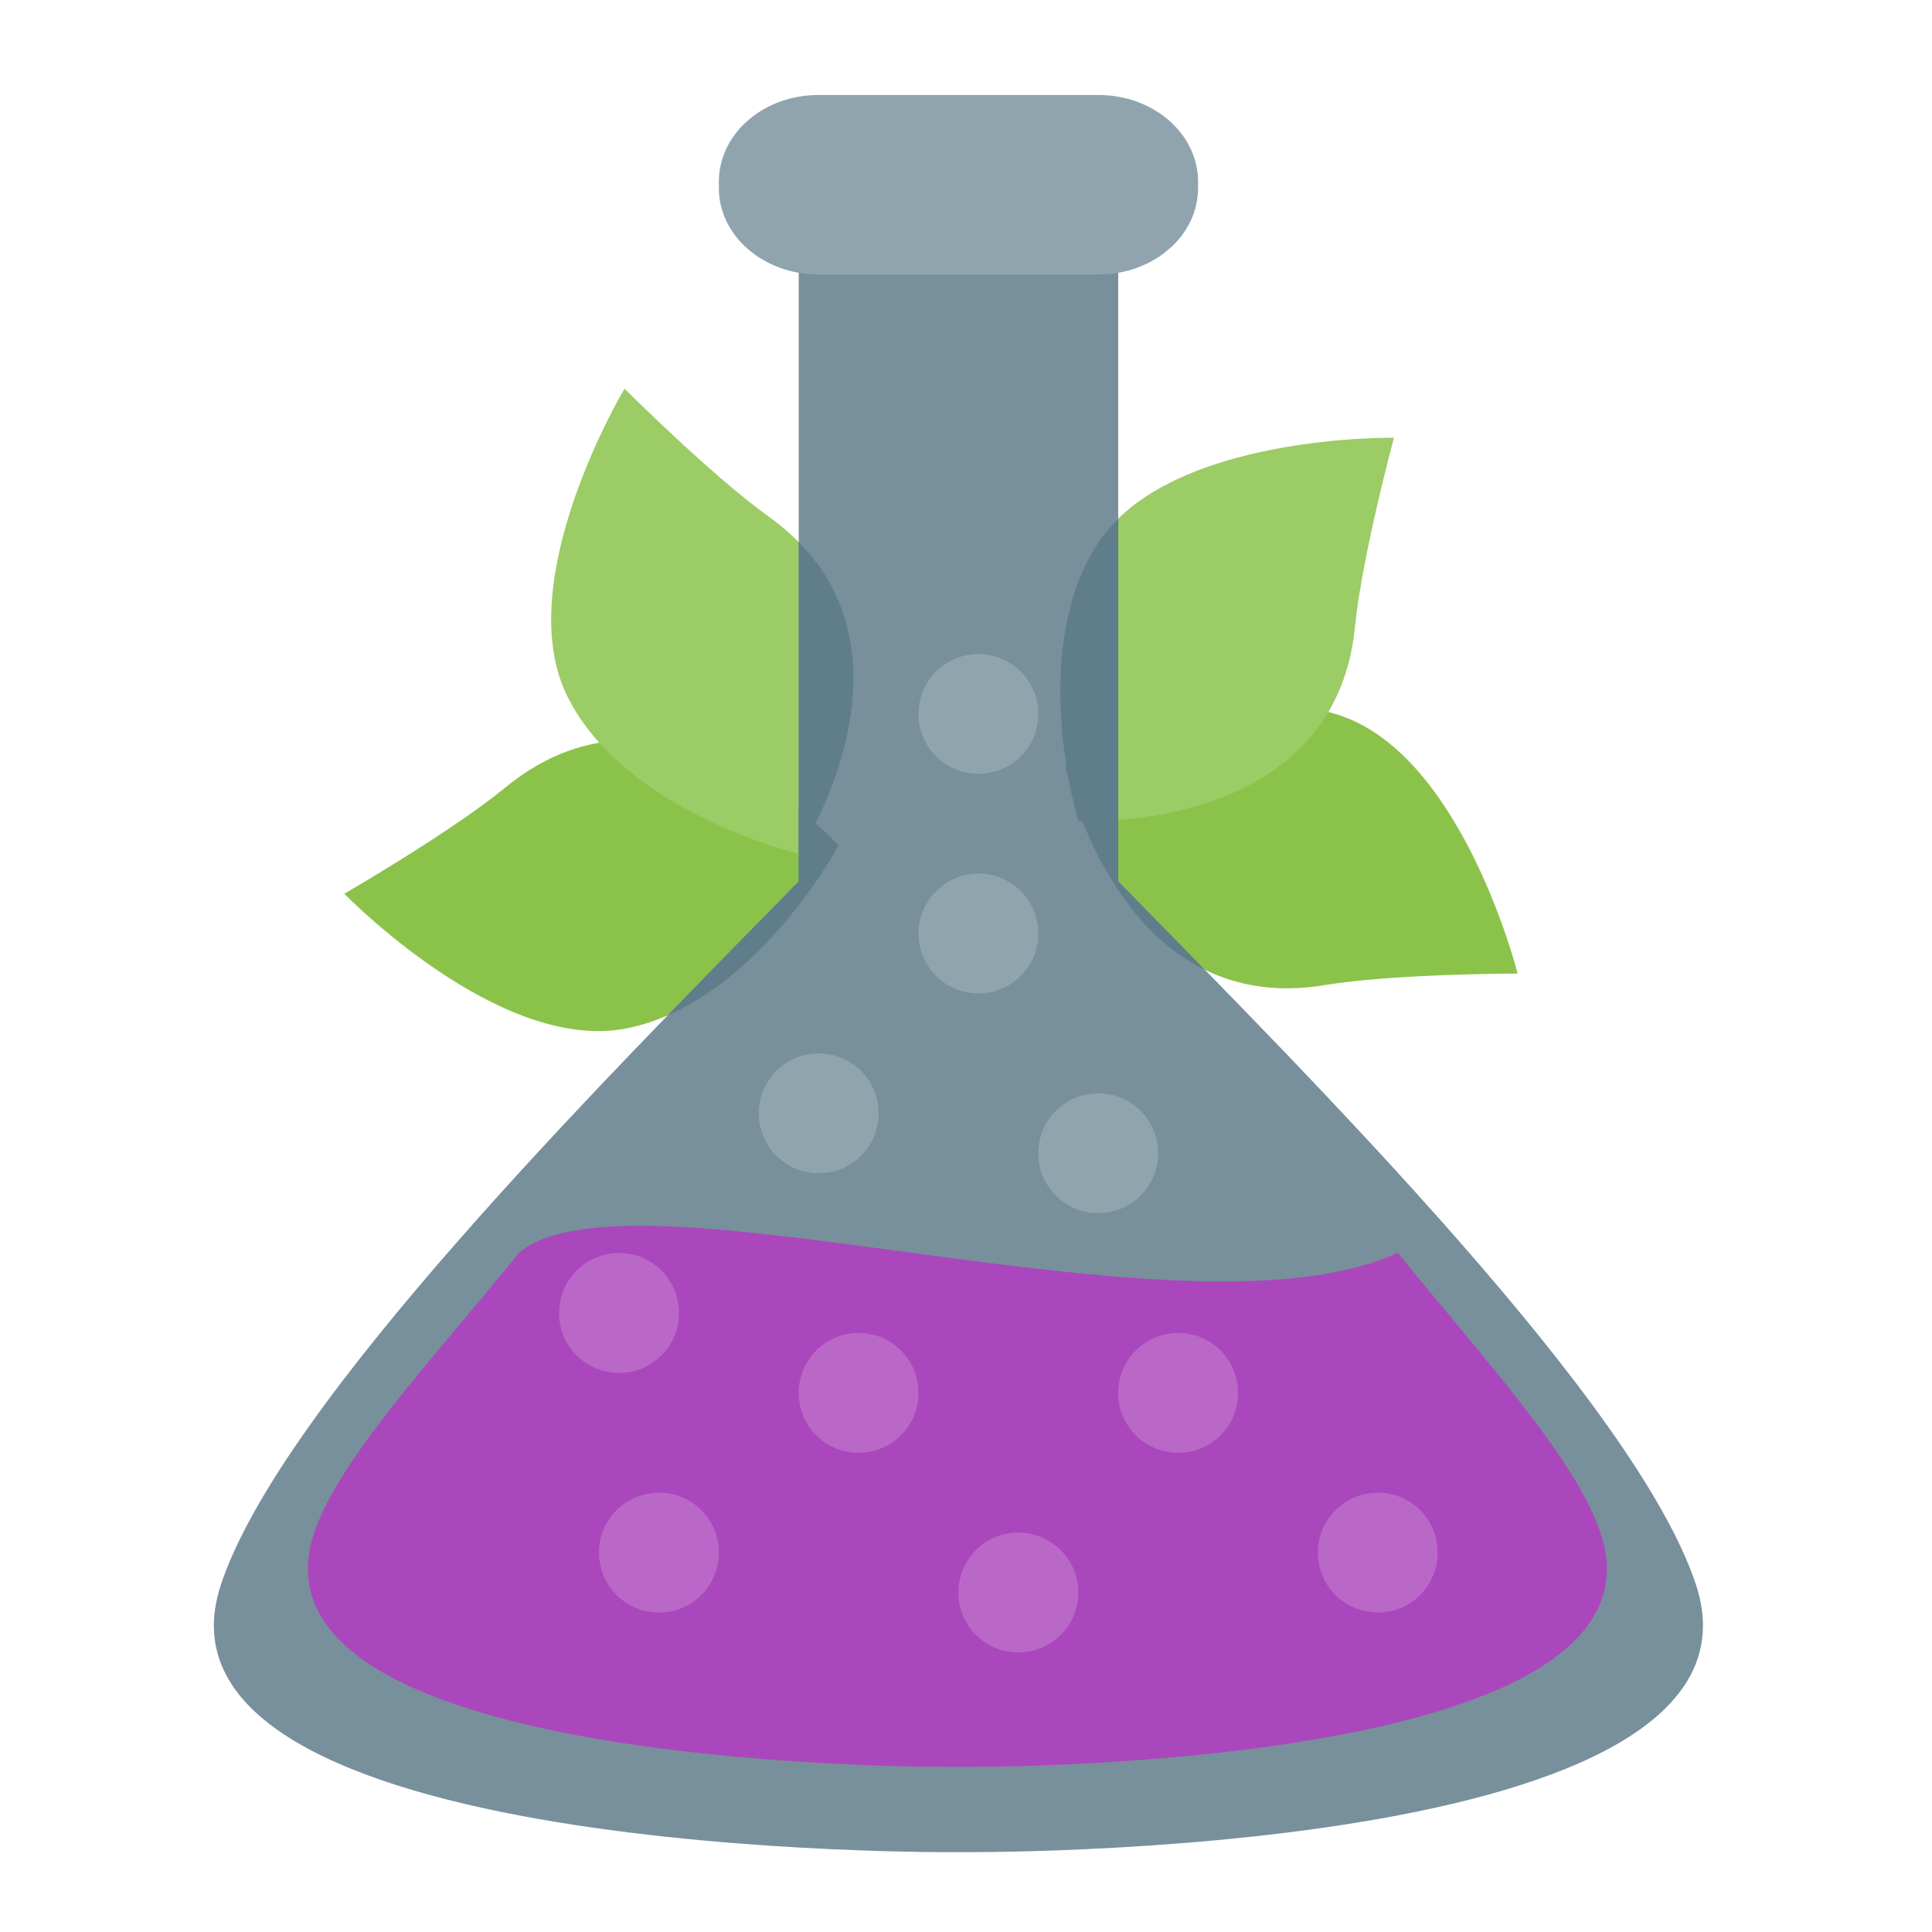 <?xml version="1.0" encoding="UTF-8"?>
<svg xmlns="http://www.w3.org/2000/svg" xmlns:xlink="http://www.w3.org/1999/xlink" width="24px" height="24px" viewBox="0 0 24 24" version="1.1">
<g id="surface1">
<path style=" stroke:none;fill-rule:nonzero;fill:rgb(54.51%,76.471%,29.02%);fill-opacity:1;" d="M 10.418 10.504 C 10.418 10.504 8.297 8.129 6.285 9.777 C 5.605 10.336 4.277 11.102 4.277 11.102 C 4.277 11.102 6.211 13.098 7.793 12.773 C 9.375 12.453 10.418 10.504 10.418 10.504 Z M 10.418 10.504 "/>
<path style=" stroke:none;fill-rule:nonzero;fill:rgb(54.51%,76.471%,29.02%);fill-opacity:1;" d="M 13.238 9.539 C 13.238 9.539 13.883 12.66 16.453 12.238 C 17.32 12.094 18.852 12.094 18.852 12.094 C 18.852 12.094 18.176 9.398 16.645 8.887 C 15.113 8.375 13.238 9.539 13.238 9.539 Z M 13.238 9.539 "/>
<path style=" stroke:none;fill-rule:nonzero;fill:rgb(61.176%,80%,39.608%);fill-opacity:1;" d="M 9.922 10.605 C 9.922 10.605 11.668 7.941 9.555 6.422 C 8.84 5.91 7.758 4.828 7.758 4.828 C 7.758 4.828 6.328 7.215 7.051 8.656 C 7.773 10.102 9.922 10.605 9.922 10.605 Z M 9.922 10.605 "/>
<path style=" stroke:none;fill-rule:nonzero;fill:rgb(61.176%,80%,39.608%);fill-opacity:1;" d="M 13.395 10.199 C 13.395 10.199 16.574 10.379 16.832 7.789 C 16.918 6.914 17.316 5.438 17.316 5.438 C 17.316 5.438 14.535 5.391 13.645 6.738 C 12.754 8.086 13.395 10.199 13.395 10.199 Z M 13.395 10.199 "/>
<path style=" stroke:none;fill-rule:nonzero;fill:rgb(47.059%,56.471%,61.176%);fill-opacity:1;" d="M 9.922 3.164 L 9.922 10.949 C 7.461 13.457 3.492 17.438 2.746 19.68 C 1.598 23.113 11.906 23.008 11.906 23.008 C 11.906 23.008 22.211 23.113 21.066 19.68 C 20.32 17.438 16.352 13.457 13.891 10.949 L 13.891 3.164 Z M 9.922 3.164 "/>
<path style=" stroke:none;fill-rule:nonzero;fill:rgb(56.471%,64.314%,68.235%);fill-opacity:1;" d="M 10.168 1.18 L 13.645 1.18 C 14.328 1.18 14.883 1.66 14.883 2.258 L 14.883 2.336 C 14.883 2.93 14.328 3.41 13.645 3.41 L 10.168 3.41 C 9.484 3.41 8.93 2.93 8.93 2.336 L 8.93 2.258 C 8.93 1.66 9.484 1.18 10.168 1.18 Z M 10.168 1.18 "/>
<path style=" stroke:none;fill-rule:nonzero;fill:rgb(67.059%,27.843%,73.725%);fill-opacity:1;" d="M 6.449 15.562 C 5.391 16.867 4.207 18.125 3.902 19.043 C 2.902 22.039 11.895 21.949 11.895 21.949 C 11.895 21.949 20.883 22.039 19.883 19.043 C 19.578 18.125 18.422 16.867 17.363 15.562 C 14.742 16.781 7.84 14.387 6.449 15.562 Z M 6.449 15.562 "/>
<path style=" stroke:none;fill-rule:nonzero;fill:rgb(72.941%,40.784%,78.431%);fill-opacity:1;" d="M 10.664 16.559 C 11.078 16.559 11.41 16.891 11.41 17.305 C 11.41 17.715 11.078 18.047 10.664 18.047 C 10.254 18.047 9.922 17.715 9.922 17.305 C 9.922 16.891 10.254 16.559 10.664 16.559 Z M 10.664 16.559 "/>
<path style=" stroke:none;fill-rule:nonzero;fill:rgb(72.941%,40.784%,78.431%);fill-opacity:1;" d="M 14.637 16.559 C 15.047 16.559 15.379 16.891 15.379 17.305 C 15.379 17.715 15.047 18.047 14.637 18.047 C 14.223 18.047 13.891 17.715 13.891 17.305 C 13.891 16.891 14.223 16.559 14.637 16.559 Z M 14.637 16.559 "/>
<path style=" stroke:none;fill-rule:nonzero;fill:rgb(72.941%,40.784%,78.431%);fill-opacity:1;" d="M 12.648 19.039 C 13.062 19.039 13.395 19.371 13.395 19.785 C 13.395 20.195 13.062 20.527 12.648 20.527 C 12.238 20.527 11.906 20.195 11.906 19.785 C 11.906 19.371 12.238 19.039 12.648 19.039 Z M 12.648 19.039 "/>
<path style=" stroke:none;fill-rule:nonzero;fill:rgb(72.941%,40.784%,78.431%);fill-opacity:1;" d="M 8.188 18.543 C 8.598 18.543 8.93 18.875 8.93 19.285 C 8.93 19.699 8.598 20.031 8.188 20.031 C 7.773 20.031 7.441 19.699 7.441 19.285 C 7.441 18.875 7.773 18.543 8.188 18.543 Z M 8.188 18.543 "/>
<path style=" stroke:none;fill-rule:nonzero;fill:rgb(72.941%,40.784%,78.431%);fill-opacity:1;" d="M 17.117 18.543 C 17.527 18.543 17.859 18.875 17.859 19.285 C 17.859 19.699 17.527 20.031 17.117 20.031 C 16.703 20.031 16.371 19.699 16.371 19.285 C 16.371 18.875 16.703 18.543 17.117 18.543 Z M 17.117 18.543 "/>
<path style=" stroke:none;fill-rule:nonzero;fill:rgb(56.471%,64.314%,68.235%);fill-opacity:1;" d="M 13.641 13.582 C 14.055 13.582 14.387 13.914 14.387 14.328 C 14.387 14.738 14.055 15.07 13.641 15.07 C 13.23 15.07 12.898 14.738 12.898 14.328 C 12.898 13.914 13.23 13.582 13.641 13.582 Z M 13.641 13.582 "/>
<path style=" stroke:none;fill-rule:nonzero;fill:rgb(56.471%,64.314%,68.235%);fill-opacity:1;" d="M 12.156 10.852 C 12.566 10.852 12.898 11.188 12.898 11.598 C 12.898 12.008 12.566 12.34 12.156 12.34 C 11.742 12.34 11.41 12.008 11.41 11.598 C 11.41 11.188 11.742 10.852 12.156 10.852 Z M 12.156 10.852 "/>
<path style=" stroke:none;fill-rule:nonzero;fill:rgb(56.471%,64.314%,68.235%);fill-opacity:1;" d="M 12.156 8.125 C 12.566 8.125 12.898 8.457 12.898 8.867 C 12.898 9.281 12.566 9.613 12.156 9.613 C 11.742 9.613 11.41 9.281 11.41 8.867 C 11.41 8.457 11.742 8.125 12.156 8.125 Z M 12.156 8.125 "/>
<path style=" stroke:none;fill-rule:nonzero;fill:rgb(56.471%,64.314%,68.235%);fill-opacity:1;" d="M 10.168 13.086 C 10.582 13.086 10.914 13.418 10.914 13.828 C 10.914 14.242 10.582 14.574 10.168 14.574 C 9.758 14.574 9.426 14.242 9.426 13.828 C 9.426 13.418 9.758 13.086 10.168 13.086 Z M 10.168 13.086 "/>
<path style=" stroke:none;fill-rule:nonzero;fill:rgb(37.647%,49.02%,54.51%);fill-opacity:1;" d="M 9.922 10.051 L 9.922 10.949 C 9.426 11.453 8.871 12.02 8.293 12.613 C 9.59 12.047 10.418 10.504 10.418 10.504 C 10.418 10.504 10.234 10.301 9.922 10.051 Z M 9.922 10.051 "/>
<path style=" stroke:none;fill-rule:nonzero;fill:rgb(37.647%,49.02%,54.51%);fill-opacity:1;" d="M 9.922 6.734 L 9.922 10.605 C 9.922 10.605 11.449 8.281 9.922 6.734 Z M 9.922 6.734 "/>
<path style=" stroke:none;fill-rule:nonzero;fill:rgb(37.647%,49.02%,54.51%);fill-opacity:1;" d="M 13.891 6.445 C 13.801 6.535 13.715 6.633 13.645 6.738 C 12.754 8.086 13.395 10.199 13.395 10.199 C 13.395 10.199 13.59 10.211 13.891 10.188 Z M 13.891 6.445 "/>
<path style=" stroke:none;fill-rule:nonzero;fill:rgb(37.647%,49.02%,54.51%);fill-opacity:1;" d="M 13.891 9.207 C 13.492 9.383 13.238 9.539 13.238 9.539 C 13.238 9.539 13.621 11.383 14.961 12.043 C 14.586 11.656 14.223 11.289 13.891 10.949 Z M 13.891 9.207 "/>
<path style=" stroke:none;fill-rule:nonzero;fill:rgb(72.941%,40.784%,78.431%);fill-opacity:1;" d="M 7.691 15.566 C 8.102 15.566 8.434 15.898 8.434 16.312 C 8.434 16.723 8.102 17.055 7.691 17.055 C 7.277 17.055 6.945 16.723 6.945 16.312 C 6.945 15.898 7.277 15.566 7.691 15.566 Z M 7.691 15.566 "/>
</g>
</svg>
